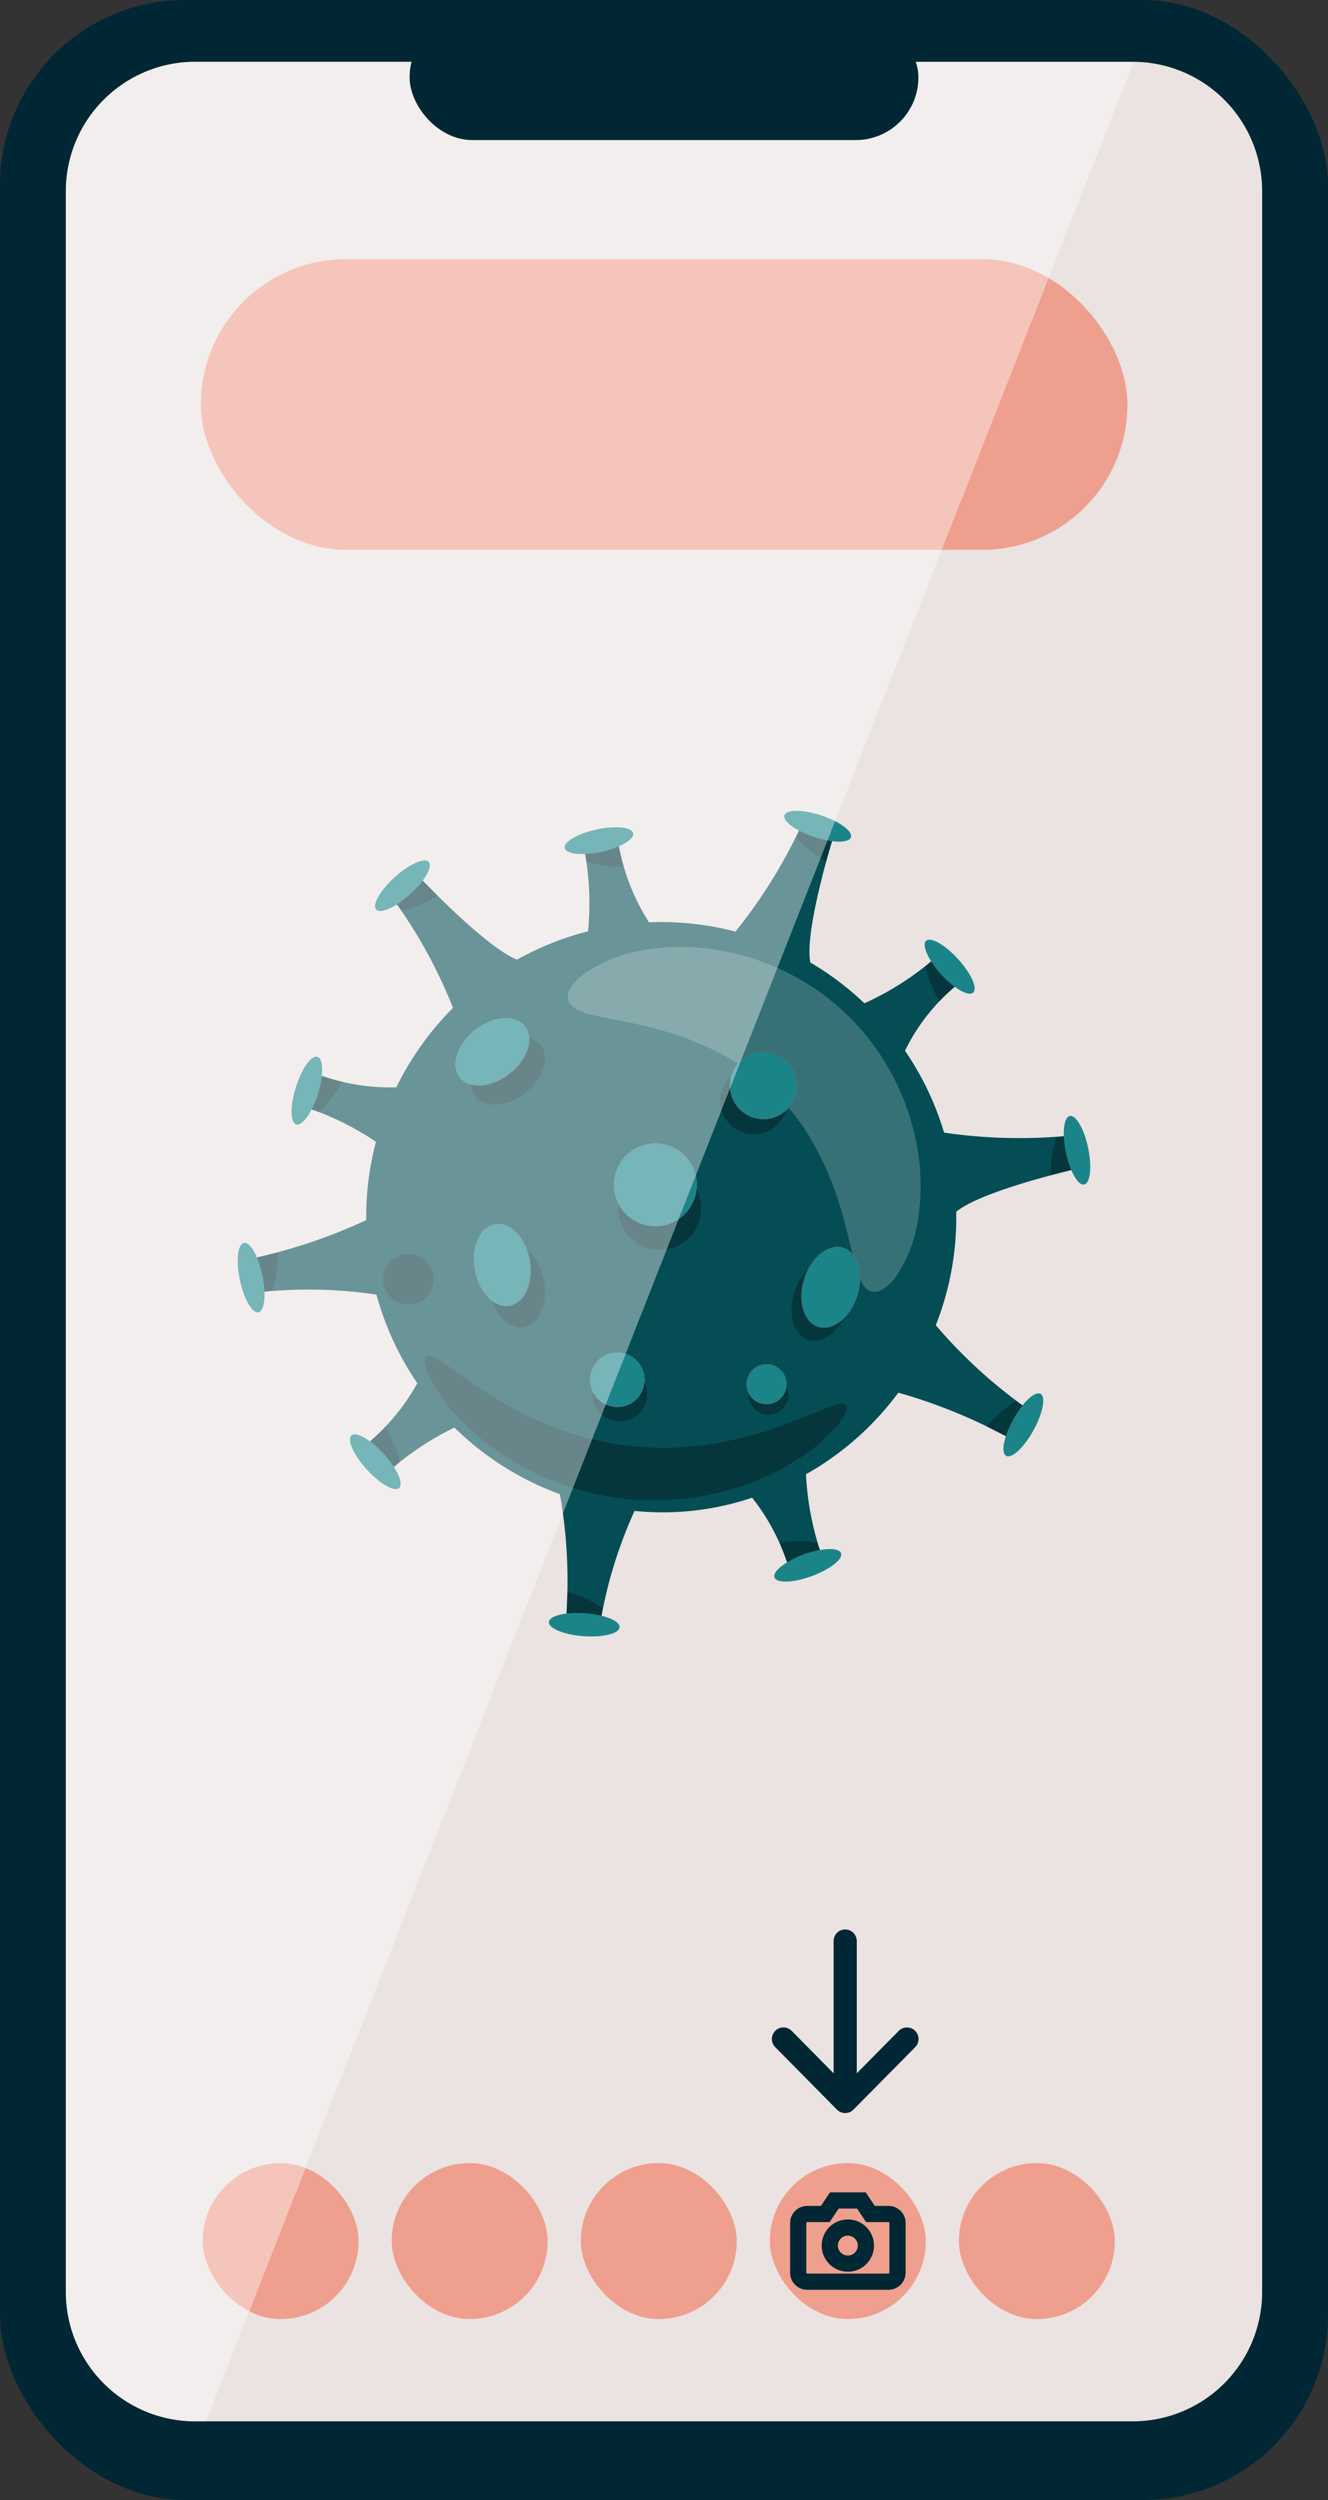 <svg xmlns="http://www.w3.org/2000/svg" width="57.373" height="108" viewBox="0 0 57.373 108"><rect x="0" y="0" width="57.373" height="108" fill="#333333" stroke="none"/><defs><style>.a{fill:#002733;}.b{fill:#ebe2e2;}.c{fill:#054d54;}.d{opacity:0.2;}.e,.k{fill:#fff;}.f{fill:#1b8489;}.g,.i{opacity:0.3;}.h{fill:#ff4f5b;}.j{fill:#ef9f8d;}.k{opacity:0.4;}.l,.m,.n{fill:none;stroke:#002733;}.l{stroke-miterlimit:10;stroke-width:0.7px;}.m,.n{stroke-linecap:round;}.n{stroke-linejoin:round;}</style></defs><g transform="translate(-257.186 -418)"><g transform="translate(257.186 418)"><g transform="translate(0 0)"><rect class="a" width="57.373" height="108" rx="8"/><path class="b" d="M401.4,282v90.732a5.592,5.592,0,0,1-5.555,5.6H355.27a5.591,5.591,0,0,1-5.554-5.6V282a5.591,5.591,0,0,1,5.554-5.6h40.576A5.592,5.592,0,0,1,401.4,282Z" transform="translate(-346.872 -273.731)"/><g transform="translate(10.271 35.026)"><path class="c" d="M401.39,387.581a12.662,12.662,0,0,0,.882-4.9c1.061-.89,4.971-1.8,4.971-1.8l-.288-1.469a22.368,22.368,0,0,1-5.207-.152,12.651,12.651,0,0,0-1.689-3.536,8.478,8.478,0,0,1,2.152-2.764l-.992-1.121a12.557,12.557,0,0,1-2.913,1.835,12.83,12.83,0,0,0-2.338-1.764c-.261-1.333.939-5.239.939-5.239l-1.414-.49a22.068,22.068,0,0,1-2.758,4.395,12.644,12.644,0,0,0-3.734-.4,9.186,9.186,0,0,1-1.3-3.287l-1.468.294a12.322,12.322,0,0,1,.132,3.381,12.677,12.677,0,0,0-3.064,1.223c-1.332-.514-4.073-3.415-4.073-3.415l-1.138,1a21.206,21.206,0,0,1,2.441,4.5,12.821,12.821,0,0,0-2.448,3.433,9,9,0,0,1-3.219-.5l-.474,1.438a12.394,12.394,0,0,1,2.813,1.414,12.661,12.661,0,0,0-.419,3.382,23.172,23.172,0,0,1-4.719,1.609l.292,1.487a20.012,20.012,0,0,1,4.868.123,12.68,12.68,0,0,0,1.764,3.827,9.063,9.063,0,0,1-2.037,2.506l1,1.134a12.382,12.382,0,0,1,2.64-1.722,12.809,12.809,0,0,0,4.559,2.878,21.572,21.572,0,0,1,.284,5.146l1.509.132a19.537,19.537,0,0,1,1.431-4.556,12.114,12.114,0,0,0,5.08-.571,9.242,9.242,0,0,1,1.507,2.787l1.429-.5a12.506,12.506,0,0,1-.609-3.3,12.734,12.734,0,0,0,3.989-3.524,22.972,22.972,0,0,1,4.641,1.879l.753-1.314A21.267,21.267,0,0,1,401.39,387.581Zm-14.641-17.105-.048.011Z" transform="translate(-371.232 -365.358)"/><g class="d" transform="translate(14.251 5.884)"><path class="e" d="M421.5,394.759c-.629-.205-.729-1.5-1.2-3.184-.047-.212-.132-.429-.193-.653s-.157-.451-.235-.684a13.9,13.9,0,0,0-.631-1.42,9.763,9.763,0,0,0-4.792-4.6,14.019,14.019,0,0,0-1.445-.571c-.236-.068-.467-.147-.694-.206s-.447-.127-.661-.166c-1.705-.4-3-.451-3.231-1.07a.613.613,0,0,1,.072-.508,2.006,2.006,0,0,1,.55-.61,5.977,5.977,0,0,1,2.58-1.062,8.244,8.244,0,0,1,.928-.123c.326-.028.665-.026,1.02-.024a10.484,10.484,0,0,1,4.611,1.266,10.257,10.257,0,0,1,3.977,3.815,10.488,10.488,0,0,1,1.457,4.553c.017.354.032.694.018,1.02a8.308,8.308,0,0,1-.084.933,5.98,5.98,0,0,1-.953,2.622,2,2,0,0,1-.587.575A.613.613,0,0,1,421.5,394.759Z" transform="translate(-408.385 -379.88)"/></g><path class="f" d="M388.189,369.833c.184.2-.175.828-.8,1.394a4.173,4.173,0,0,1-.627.473c-.391.236-.72.319-.841.184-.184-.2.175-.828.8-1.394S388.006,369.629,388.189,369.833Z" transform="translate(-379.939 -367.621)"/><path class="g" d="M388.431,373.148a4.878,4.878,0,0,0,1.114-1.028c.194.2.417.432.647.66a5.006,5.006,0,0,1-1.553.627Z" transform="translate(-381.553 -369.104)"/><path class="f" d="M377.225,392.712c.262.082.268.8.014,1.608a4.177,4.177,0,0,1-.3.725c-.217.4-.459.64-.632.585-.262-.082-.268-.8-.014-1.608S376.963,392.629,377.225,392.712Z" transform="translate(-373.781 -382.082)"/><path class="g" d="M378.443,396.407a3.364,3.364,0,0,0,.44-1.45c.268.092.563.177.876.256a4.836,4.836,0,0,1-1.006,1.305Z" transform="translate(-375.255 -383.502)"/><path class="f" d="M370.081,414.479c.269-.057.627.568.8,1.395a4.179,4.179,0,0,1,.093.78c.007.456-.086.783-.264.82-.268.057-.627-.568-.8-1.395S369.812,414.535,370.081,414.479Z" transform="translate(-369.817 -395.809)"/><path class="g" d="M372.389,417.278a4.868,4.868,0,0,0-.328-1.48c.272-.066.583-.143.9-.227a5,5,0,0,1-.239,1.658Z" transform="translate(-371.232 -396.499)"/><path class="f" d="M383,436.907c.2-.185.828.172,1.4.8a4.208,4.208,0,0,1,.475.625c.237.39.322.718.187.841-.2.185-.828-.172-1.4-.8S382.8,437.092,383,436.907Z" transform="translate(-378.089 -409.921)"/><path class="g" d="M386.321,437.721a3.362,3.362,0,0,0-1.032-1.11c.214-.184.436-.4.662-.628a4.836,4.836,0,0,1,.622,1.526Z" transform="translate(-379.572 -409.369)"/><path class="f" d="M406.2,458.13c.02-.274.72-.445,1.563-.383a4.191,4.191,0,0,1,.775.127c.44.119.728.3.715.481-.02.273-.72.445-1.563.383S406.18,458.4,406.2,458.13Z" transform="translate(-392.756 -423.083)"/><path class="g" d="M409.772,456.327a4.87,4.87,0,0,0-1.512-.1c.012-.28.024-.6.03-.923a5,5,0,0,1,1.527.689Z" transform="translate(-394.055 -421.553)"/><path class="f" d="M432.561,451.491c-.095-.258.472-.7,1.265-.993a4.172,4.172,0,0,1,.759-.2c.45-.073.787-.027.849.144.094.258-.473.7-1.266.992S432.656,451.749,432.561,451.491Z" transform="translate(-409.371 -418.372)"/><path class="g" d="M434.895,449.709a3.363,3.363,0,0,0-1.417.537c-.09-.268-.2-.554-.331-.851a4.841,4.841,0,0,1,1.648,0Z" transform="translate(-409.746 -417.775)"/><path class="f" d="M459.458,434.766c-.24-.133-.1-.84.309-1.579a4.192,4.192,0,0,1,.44-.65c.293-.35.577-.535.736-.447.24.133.1.84-.308,1.579S459.7,434.9,459.458,434.766Z" transform="translate(-426.261 -406.901)"/><path class="g" d="M458.932,433.169a4.874,4.874,0,0,0-.722,1.333c-.249-.128-.534-.274-.825-.415a5,5,0,0,1,1.267-1.1Z" transform="translate(-425.028 -407.483)"/><path class="g" d="M401.524,416.3c.174.973-.215,1.856-.869,1.974s-1.326-.576-1.5-1.549.214-1.856.869-1.973S401.35,415.326,401.524,416.3Z" transform="translate(-388.288 -395.973)"/><path class="h" d="M399.837,413.817c.174.973-.215,1.856-.869,1.973s-1.326-.576-1.5-1.548.215-1.856.869-1.974S399.663,412.844,399.837,413.817Z" transform="translate(-387.224 -394.409)"/><path class="f" d="M399.837,413.817c.174.973-.215,1.856-.869,1.973s-1.326-.576-1.5-1.548.215-1.856.869-1.974S399.663,412.844,399.837,413.817Z" transform="translate(-387.224 -394.409)"/><path class="g" d="M397.982,390.946c.778-.609,1.74-.68,2.15-.156s.112,1.441-.665,2.051-1.74.68-2.151.156S397.2,391.555,397.982,390.946Z" transform="translate(-387.039 -380.653)"/><path class="h" d="M396.124,388.7c.777-.609,1.74-.679,2.151-.156s.112,1.441-.666,2.051-1.74.68-2.151.156S395.346,389.306,396.124,388.7Z" transform="translate(-385.868 -379.236)"/><path class="f" d="M396.124,388.7c.777-.609,1.74-.679,2.151-.156s.112,1.441-.666,2.051-1.74.68-2.151.156S395.346,389.306,396.124,388.7Z" transform="translate(-385.868 -379.236)"/><path class="g" d="M413.648,429.936a1.178,1.178,0,1,1-1.367-.951A1.177,1.177,0,0,1,413.648,429.936Z" transform="translate(-395.979 -404.945)"/><path class="h" d="M413.347,428.256a1.178,1.178,0,1,1-1.367-.951A1.178,1.178,0,0,1,413.347,428.256Z" transform="translate(-395.789 -403.885)"/><path class="f" d="M413.347,428.256a1.178,1.178,0,1,1-1.367-.951A1.178,1.178,0,0,1,413.347,428.256Z" transform="translate(-395.789 -403.885)"/><circle class="g" cx="1.448" cy="1.448" r="1.448" transform="translate(20.848 11.082)"/><path class="h" d="M430.034,394.4a1.448,1.448,0,1,1-.444-2A1.448,1.448,0,0,1,430.034,394.4Z" transform="translate(-406.1 -381.75)"/><path class="f" d="M430.034,394.4a1.448,1.448,0,1,1-.444-2A1.448,1.448,0,0,1,430.034,394.4Z" transform="translate(-406.1 -381.75)"/><path class="g" d="M431.241,430.607a.864.864,0,1,1-1-.7A.864.864,0,0,1,431.241,430.607Z" transform="translate(-407.464 -405.531)"/><path class="h" d="M431.02,429.375a.864.864,0,1,1-1-.7A.863.863,0,0,1,431.02,429.375Z" transform="translate(-407.324 -404.754)"/><path class="f" d="M431.02,429.375a.864.864,0,1,1-1-.7A.863.863,0,0,1,431.02,429.375Z" transform="translate(-407.324 -404.754)"/><path class="f" d="M467.278,402.591c-.265.055-.619-.562-.791-1.378a4.136,4.136,0,0,1-.091-.77c-.007-.45.085-.773.261-.81.265-.055.619.562.791,1.379S467.543,402.535,467.278,402.591Z" transform="translate(-430.709 -386.448)"/><path class="g" d="M465.441,402.008a4.8,4.8,0,0,0,.323,1.462c-.269.065-.576.141-.885.224a4.935,4.935,0,0,1,.237-1.638Z" transform="translate(-429.754 -387.948)"/><path class="f" d="M452.231,381.313c-.2.182-.819-.171-1.38-.788a4.129,4.129,0,0,1-.469-.618c-.234-.385-.317-.71-.185-.83.2-.183.818.17,1.38.788S452.431,381.13,452.231,381.313Z" transform="translate(-420.457 -373.459)"/><path class="g" d="M450.472,381.557a3.32,3.32,0,0,0,1.019,1.1c-.212.182-.431.392-.655.62a4.781,4.781,0,0,1-.614-1.508Z" transform="translate(-420.513 -375.054)"/><path class="f" d="M436.6,365.1c-.085.257-.8.253-1.589-.01a4.144,4.144,0,0,1-.712-.309c-.393-.221-.625-.463-.568-.633.085-.257.8-.253,1.589.01S436.689,364.841,436.6,365.1Z" transform="translate(-410.111 -363.957)"/><path class="g" d="M435.235,366.27a4.815,4.815,0,0,0,1.426.456c-.079.265-.168.569-.252.877a4.931,4.931,0,0,1-1.3-1.029Z" transform="translate(-410.986 -365.415)"/><g transform="translate(14.124 0.714)"><path class="f" d="M411,366.148c.057.265-.559.621-1.375.8a4.142,4.142,0,0,1-.77.094c-.45.009-.773-.083-.811-.258-.057-.265.559-.621,1.375-.8S410.943,365.883,411,366.148Z" transform="translate(-408.04 -365.89)"/></g><path class="g" d="M410.422,368.434a3.323,3.323,0,0,0,1.461-.329c.051.275.122.57.207.878a4.775,4.775,0,0,1-1.612-.228Z" transform="translate(-395.418 -366.572)"/><path class="g" d="M436.985,418.591c-.3.941-1.058,1.54-1.691,1.338s-.9-1.13-.6-2.071,1.058-1.54,1.691-1.337S437.286,417.65,436.985,418.591Z" transform="translate(-410.643 -397.073)"/><path class="h" d="M438.126,417.056c-.3.941-1.058,1.54-1.691,1.337s-.9-1.13-.6-2.071,1.058-1.54,1.691-1.337S438.427,416.114,438.126,417.056Z" transform="translate(-411.362 -396.105)"/><path class="f" d="M438.126,417.056c-.3.941-1.058,1.54-1.691,1.337s-.9-1.13-.6-2.071,1.058-1.54,1.691-1.337S438.427,416.114,438.126,417.056Z" transform="translate(-411.362 -396.105)"/><path class="g" d="M417.855,407.085a1.789,1.789,0,1,1-2.077-1.445A1.789,1.789,0,0,1,417.855,407.085Z" transform="translate(-397.866 -390.22)"/><path class="h" d="M417.358,404.316a1.789,1.789,0,1,1-2.077-1.445A1.789,1.789,0,0,1,417.358,404.316Z" transform="translate(-397.553 -388.474)"/><path class="f" d="M417.358,404.316a1.789,1.789,0,1,1-2.077-1.445A1.789,1.789,0,0,1,417.358,404.316Z" transform="translate(-397.553 -388.474)"/><g class="i" transform="translate(8.073 23.541)"><path d="M409.872,429.807c.1.118-.018.424-.366.857a7.438,7.438,0,0,1-1.774,1.51,10.938,10.938,0,0,1-1.434.763,11.88,11.88,0,0,1-11.8-1.373,10.96,10.96,0,0,1-1.221-1.072,7.43,7.43,0,0,1-1.38-1.877c-.239-.5-.284-.826-.159-.917.273-.2,1.112.594,2.576,1.543.364.239.775.478,1.217.722s.929.474,1.453.681a13.026,13.026,0,0,0,7.109.827c.557-.081,1.079-.207,1.57-.329s.941-.274,1.351-.423C408.653,430.13,409.651,429.549,409.872,429.807Z" transform="translate(-391.666 -427.666)"/></g><g class="i" transform="translate(6.274 19.132)"><path d="M387.7,415.765a1.092,1.092,0,1,1-.878,1.319A1.122,1.122,0,0,1,387.7,415.765Z" transform="translate(-386.795 -415.735)"/></g></g><g transform="translate(8.755 93.445)"><rect class="j" width="6.737" height="6.737" rx="3.369"/><rect class="j" width="6.737" height="6.737" rx="3.369" transform="translate(8.168)"/><rect class="j" width="6.737" height="6.737" rx="3.369" transform="translate(16.337)"/><rect class="j" width="6.737" height="6.737" rx="3.369" transform="translate(24.505)"/><rect class="j" width="6.737" height="6.737" rx="3.369" transform="translate(32.673)"/></g><rect class="j" width="40.033" height="12.561" rx="6.281" transform="translate(8.675 11.193)"/><path class="k" d="M395.846,276.408,355.772,378.332h-.5a5.591,5.591,0,0,1-5.554-5.6V282a5.591,5.591,0,0,1,5.554-5.6Z" transform="translate(-346.872 -273.731)"/><rect class="a" width="21.982" height="5.418" rx="2.709" transform="translate(17.696 0.633)"/></g><g transform="translate(34.484 95.058)"><path class="l" d="M439.634,529.544a.39.39,0,0,1-.39.39h-3.509a.39.39,0,0,1-.39-.39V527.4a.39.39,0,0,1,.39-.39h.78l.39-.585h1.17l.39.585h.78a.39.39,0,0,1,.39.39Z" transform="translate(-435.344 -526.424)"/><circle class="l" cx="0.78" cy="0.78" r="0.78" transform="translate(1.365 1.17)"/></g></g><g transform="translate(291.033 501.852)"><line class="m" y2="6.445" transform="translate(2.668)"/><path class="n" d="M6,9l2.668,2.7L11.337,9" transform="translate(-6 -4.768)"/></g></g></svg>